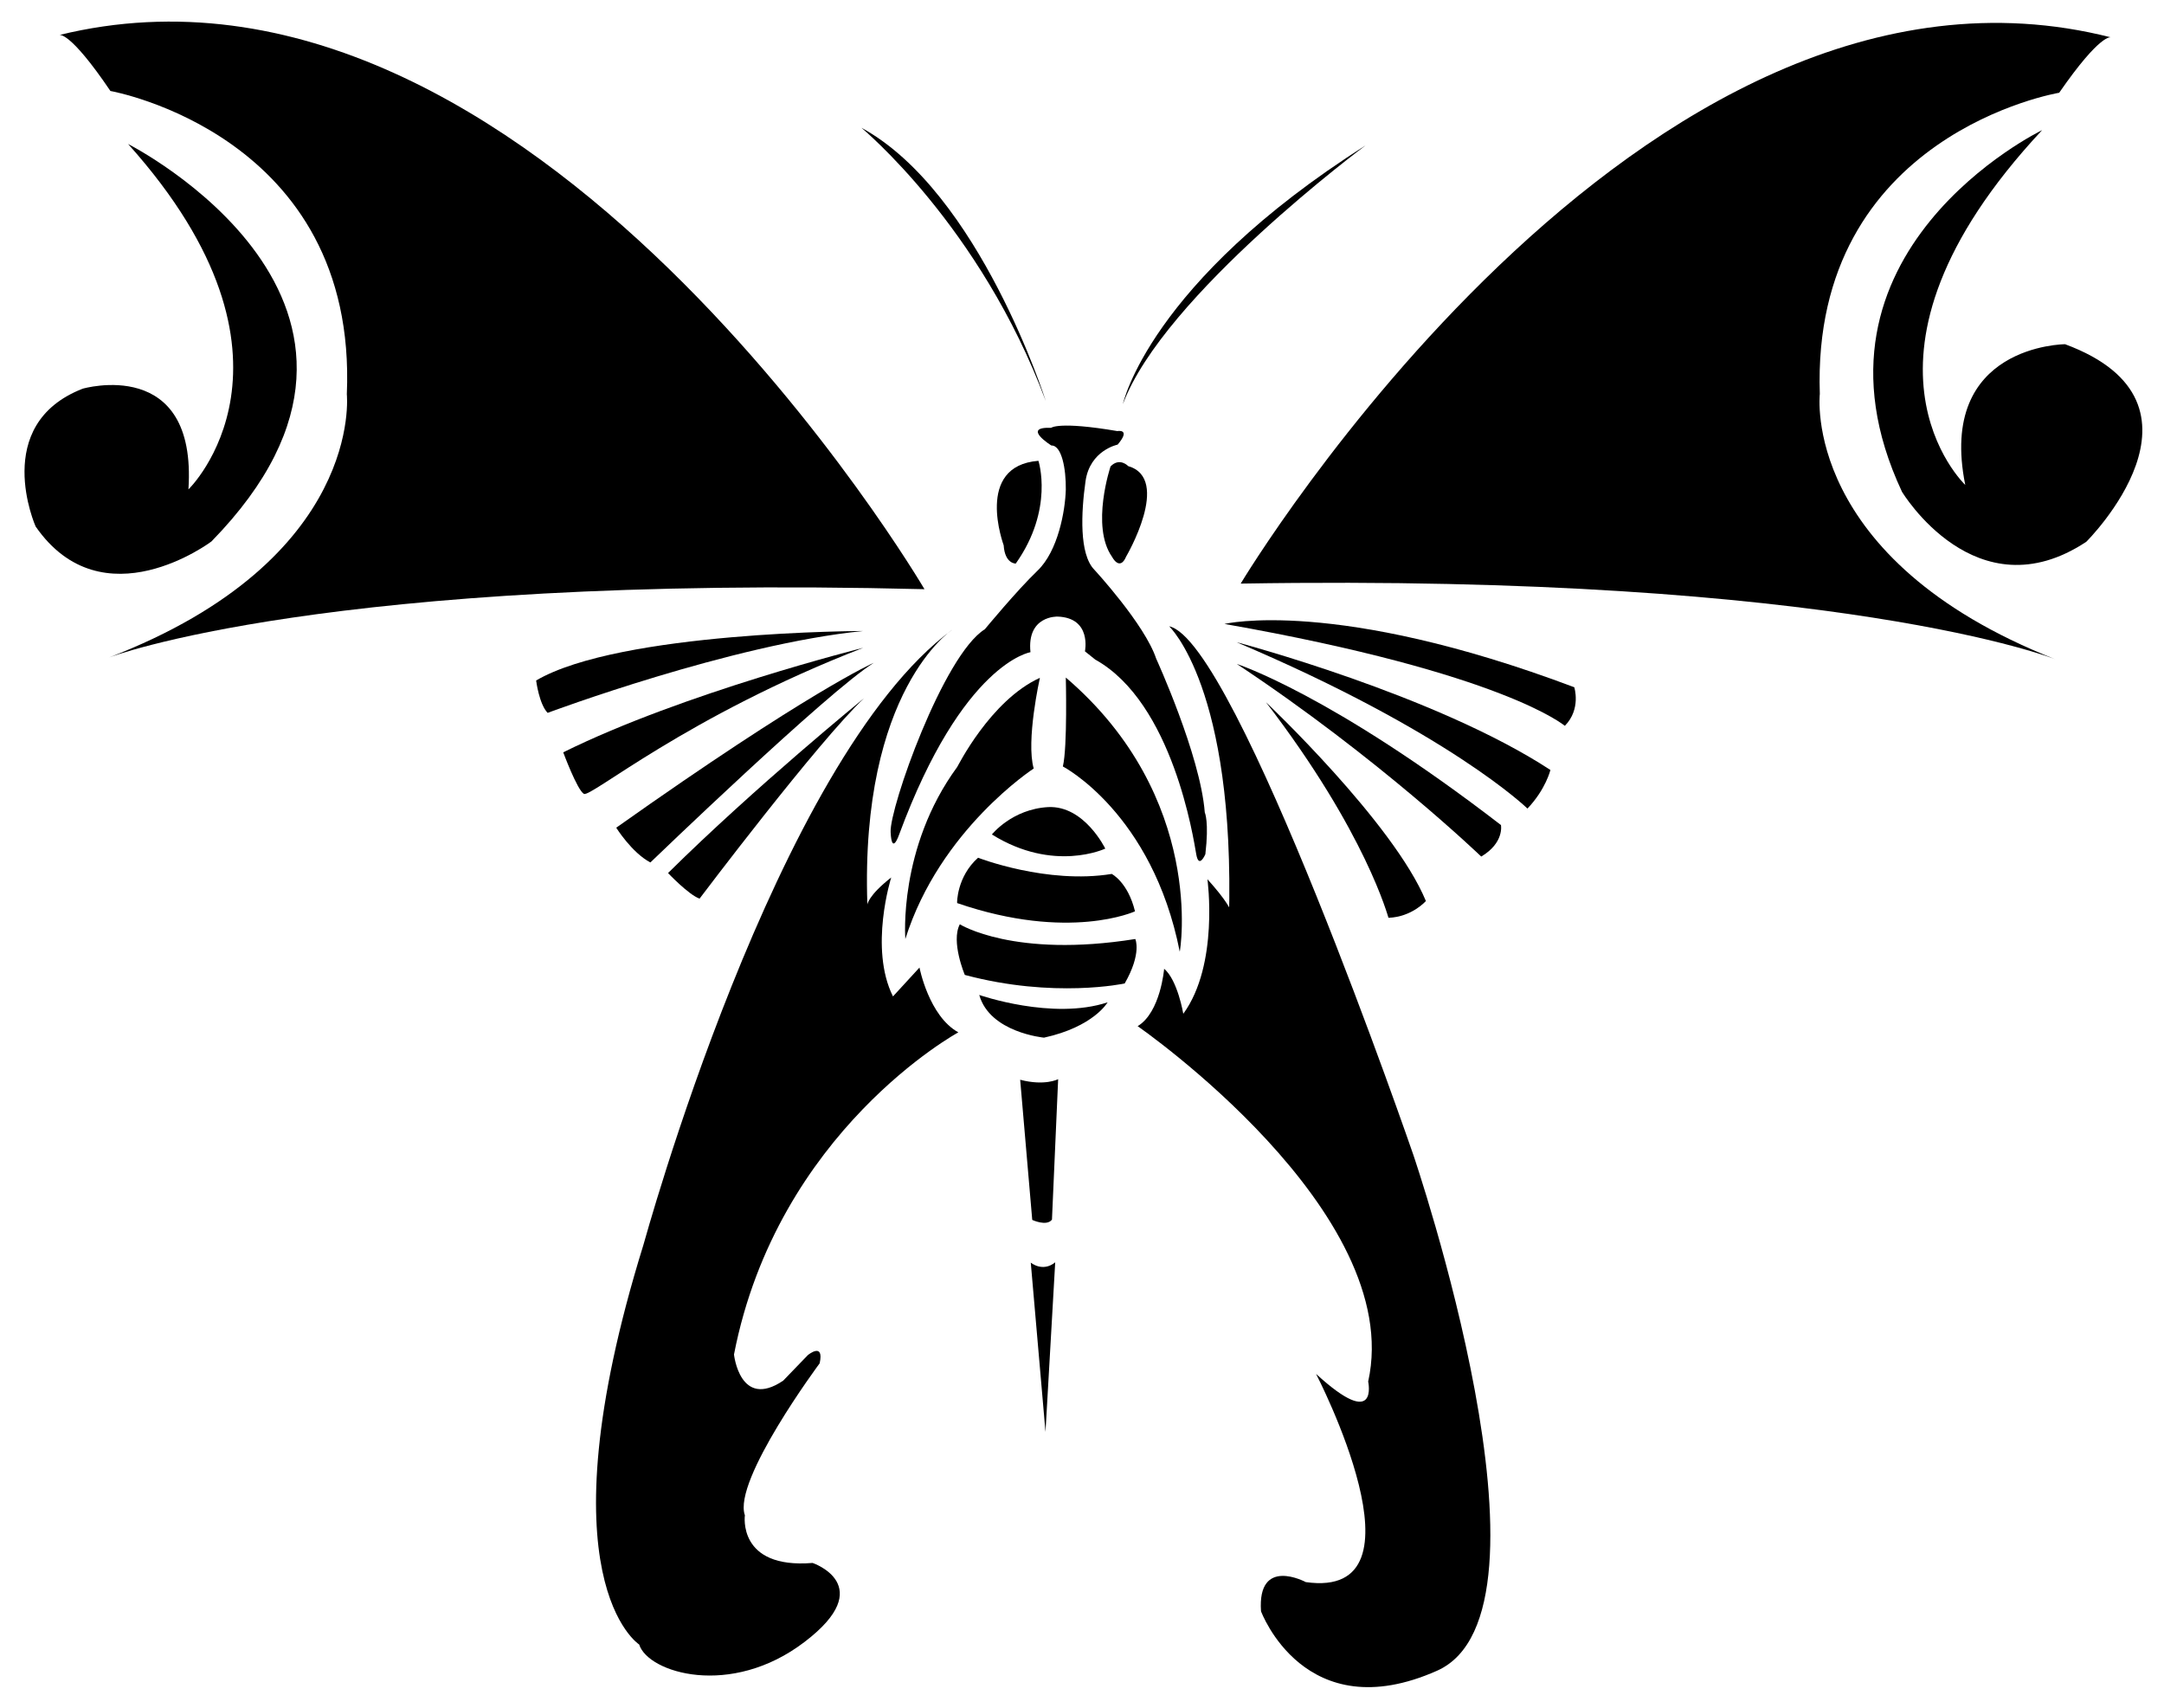 <?xml version="1.0" encoding="utf-8"?>
<!-- Generator: Adobe Illustrator 21.0.0, SVG Export Plug-In . SVG Version: 6.00 Build 0)  -->
<svg version="1.1" id="Layer_1" xmlns="http://www.w3.org/2000/svg" xmlns:xlink="http://www.w3.org/1999/xlink" x="0px" y="0px"
	 viewBox="0 0 735 580" style="enable-background:new 0 0 735 580;" xml:space="preserve">
<path d="M314,200.1c0,0-133.6-227.5-293.9-188.2c0,0,3.4-1.7,17.4,19c0,0,84.1,14.8,80.3,103c0,0,6,56-80.8,89.4
	C37,223.3,110.2,195,314,200.1z"/>
<path d="M43.5,48.9c0,0,107.2,54.3,28.3,135c0,0-36.9,27.8-59.7-5.1c0,0-15.4-34.6,16-46.8c0,0,38.9-11.3,35.9,34.2
	C64,166.3,109.3,122.2,43.5,48.9z"/>
<path d="M182.1,231.1c0,0,1,8,3.9,11c0,0,62.6-23.4,107.2-27.8C293.2,214.3,210.6,214.4,182.1,231.1z"/>
<path d="M191.3,255.5c0,0,4.7,12.7,7,14.1c2.3,1.4,34.6-26.2,94.9-49.6C293.3,220,232.3,235.2,191.3,255.5z"/>
<path d="M209.3,281.1c0,0,5.3,8.5,11.6,11.8c0,0,60.4-58.2,75.9-67.8C296.7,225.1,274.7,234.8,209.3,281.1z"/>
<path d="M226.9,296.5c0,0,6.9,7.3,10.7,8.7c0,0,40.2-53.3,55.9-68.1C293.5,237.1,256.4,267.3,226.9,296.5z"/>
<path d="M352.7,156.5c0,0,5.4,16.4-7.7,34.9c0,0-3.7,0.1-4.1-6.2C340.9,185.1,330.8,158.2,352.7,156.5z"/>
<path d="M377.2,158.4c0,0-6.8,20.3,0.5,30.7c0,0,2.6,5.1,4.8-0.1c0,0,15.5-26.4,0.7-30.7C383.2,158.3,380.3,155.2,377.2,158.4z"/>
<path d="M357.1,151.3c0,0-10.3-6.4-0.1-6c0,0,2.5-2.3,22.5,1.1c0,0,4.8-0.9,0.1,4.6c0,0-9.4,1.9-10.9,12.4
	c-1.5,10.6-2.2,24.8,3,30.1c0,0,17.1,18.5,21,30.2c0,0,15,32.8,16.5,52.2c0,0,1.5,3.1,0.2,14.2c0,0-2.2,5.2-3.1,0
	c-0.9-5.1-7.9-51.4-34.3-66.1l-3.5-2.8c0,0,2.4-11.4-9.3-11.8c0,0-10.5-0.4-9.2,12.1c0,0-23,3.5-44.6,61.9c0,0-2.5,7.4-2.9-0.8
	s17.9-60.1,32-68.9c0,0,10.9-13.2,17.9-19.9c7-6.7,9.4-20.4,9.6-27.5C362.1,159.2,360.6,151.2,357.1,151.3z"/>
<path d="M355.2,136.2c0,0-22.4-70.9-62.6-92.8C292.6,43.5,332.9,76.5,355.2,136.2z"/>
<path d="M381.4,137.2c0,0,8.8-41.1,82.4-87.8C463.8,49.4,395.2,100.3,381.4,137.2z"/>
<path d="M353.2,230.2c0,0-4.8,21.4-2.1,30.8c0,0-31.9,20.7-43.6,57.9c0,0-2.5-31,17.6-58.4C325.2,260.5,336.3,237.9,353.2,230.2z"/>
<path d="M362,230.1c0,0,0.6,23.6-1,30.2c0,0,30.4,15.8,39.7,62.9C400.8,323.2,409.7,270.9,362,230.1z"/>
<path d="M336.9,283.4c0,0,6.8-8.6,19.1-9.3c12.3-0.6,19.4,14.1,19.4,14.1S357.9,296.5,336.9,283.4z"/>
<path d="M332.2,291.3c0,0,23.4,9.1,45.4,5.5c0,0,5.5,2.8,7.9,12.7c0,0-22.3,10.3-60.4-2.8C325,306.7,325,297.7,332.2,291.3z"/>
<path d="M326,313.9c0,0,18.4,11.6,59.6,5c0,0,2.3,4.8-3.6,15.1c0,0-24,5.2-54.3-2.9C327.7,331.1,322.9,319.8,326,313.9z"/>
<path d="M332.6,337.9c0,0,24.9,8.7,43.6,2.5c0,0-4.7,8.3-21.6,12C354.6,352.4,336.2,350.7,332.6,337.9z"/>
<path d="M323.4,213.9c0,0-31.3,20.4-28.8,93.3c0,0,0.2-3,8.1-9.2c0,0-7.6,24,0.6,40.4l9-9.8c0,0,3.2,16.5,13.2,22
	c0,0-61.4,33.4-76.2,109.4c0,0,2,18.8,16.7,8.9l8.4-8.7c0,0,5.6-4.6,4,2.8c0,0-29.6,39.8-25.4,51.6c0,0-2.6,18.3,23,16.2
	c0,0,22.5,7.6-2.7,26.8c-25.1,19.2-53.2,10.5-56.2,0.9c0,0-33.9-21.7,1.4-135.6C218.6,422.8,263.4,258,323.4,213.9z"/>
<path d="M350.1,428.8c0,0,4,3.4,8.3-0.1l-3.3,57.6L350.1,428.8z"/>
<path d="M346.5,366.7l4.1,47.6c0,0,4.9,2.3,6.7-0.1l2.1-47.7C359.4,366.5,354.9,368.9,346.5,366.7z"/>
<path d="M667.5,164.7c0,0-45.9-43.4,26.1-120.5c0,0-85.7,41.4-47.6,122.8c0,0,25.1,41.8,62.6,17c0,0,47.3-46.9-7.2-67.1
	C701.4,116.9,657.9,117.1,667.5,164.7z"/>
<path d="M415.9,211.9c0,0,37.5-9.1,118.8,21.5c0,0,2.4,7.4-3.2,13.1C531.5,246.6,511.3,228.7,415.9,211.9z"/>
<path d="M420,218.1c0,0,67.5,17.8,106.6,43.4c0,0-1.6,6.6-7.8,13.1C518.8,274.6,492.4,248.8,420,218.1z"/>
<path d="M420.1,225.5c0,0,32.1,10.3,89.7,54.7c0,0,1.2,6-6.7,10.7C503.1,290.9,468.4,257.5,420.1,225.5z"/>
<path d="M430,238.5c0,0,43.3,40.9,54.3,67.5c0,0-4.7,5.4-12.7,5.7C471.5,311.7,464.2,283.1,430,238.5z"/>
<path d="M397.1,212.7c0,0,22.5,20.9,20.3,99.8c0,0,5.5,0.3-7.3-13.9c0,0,4,29-8.2,45.7c0,0-1.9-11.4-6.5-15.3c0,0-1.2,14.8-9,19.5
	c0,0,91.1,63,78.3,120.7c0,0,3.7,17-17.7-2.6c0,0,39.9,76.9-3.5,70.7c0,0-16.5-8.9-15.2,9.9c0,0,14.8,40.2,59.8,20.2
	c45-20-8.1-175.3-8.1-175.3S419.9,217.5,397.1,212.7z"/>
<path d="M421.4,198.2c0,0,135.6-226.3,295.6-185.5c0,0-3.4-1.7-17.6,18.8c0,0-84.3,14-81.3,102.3c0,0-6.5,56,80,90.1
	C698.2,223.9,625.3,194.8,421.4,198.2z"/>
</svg>
